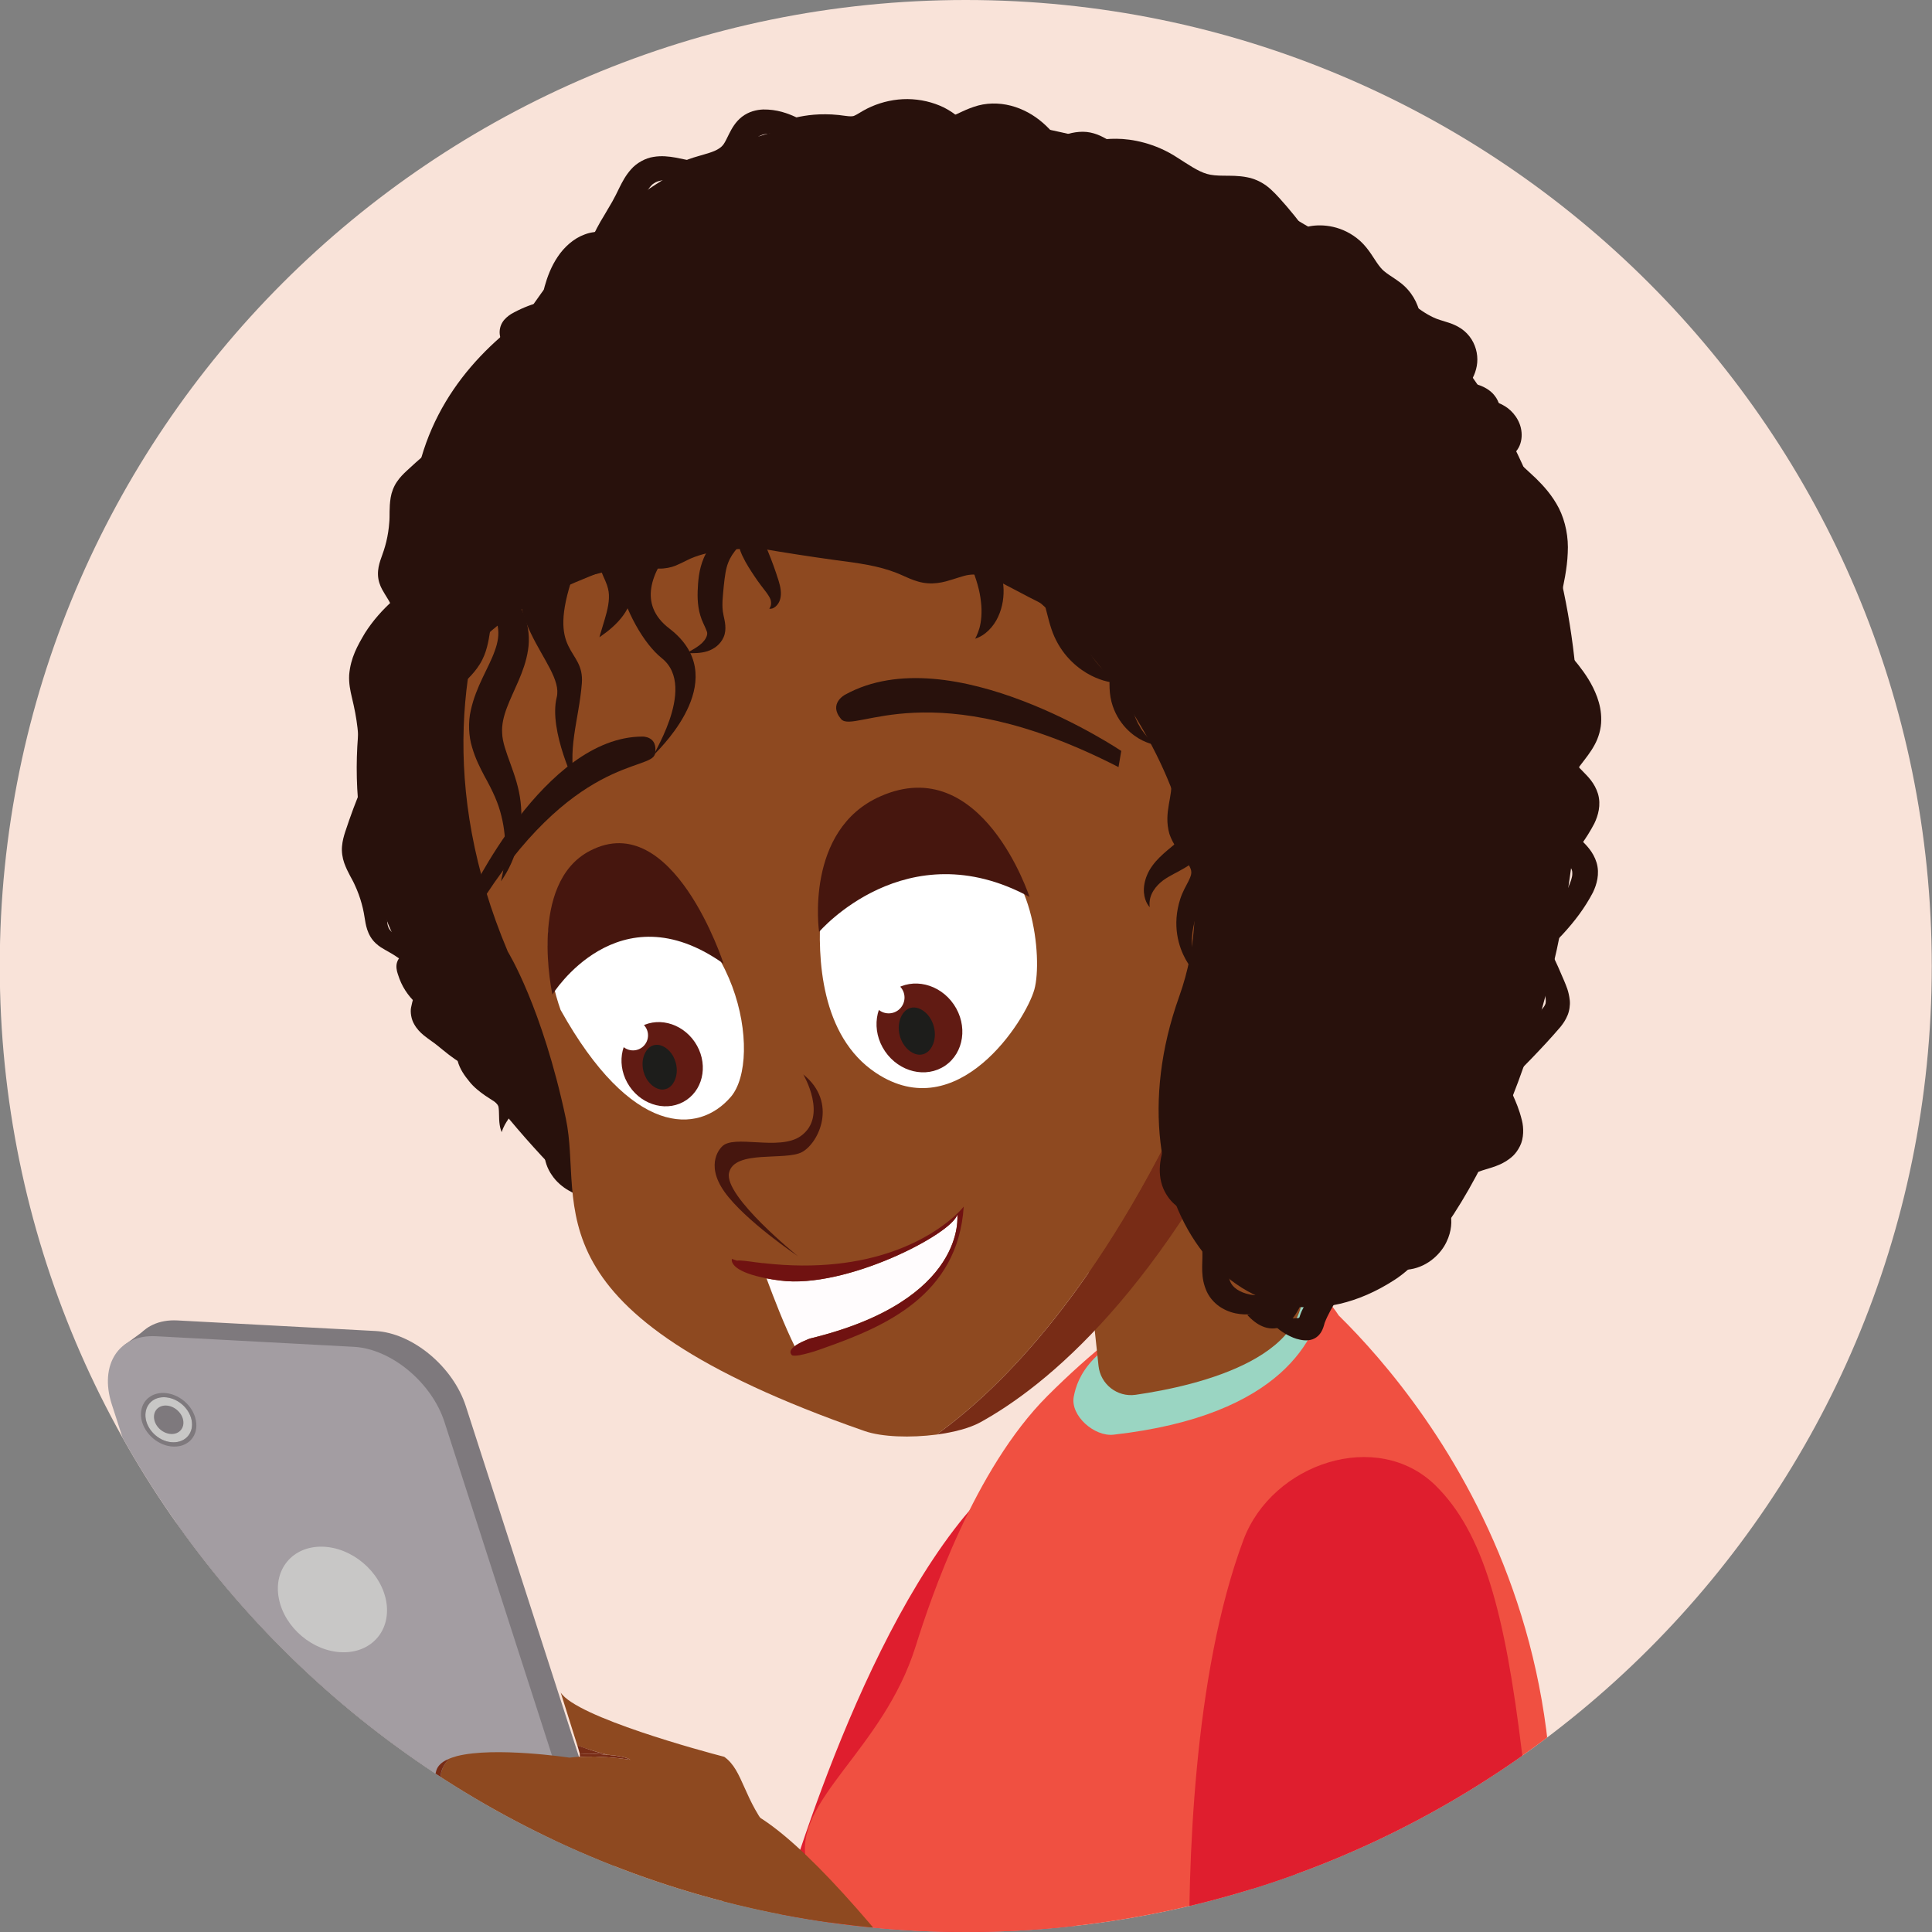 <?xml version="1.0" encoding="utf-8"?>
<!-- Generator: Adobe Illustrator 25.2.3, SVG Export Plug-In . SVG Version: 6.00 Build 0)  -->
<svg version="1.1" id="Layer_1" xmlns="http://www.w3.org/2000/svg" xmlns:xlink="http://www.w3.org/1999/xlink" x="0px" y="0px"
	 viewBox="0 0 576 576" enable-background="new 0 0 576 576" xml:space="preserve">
<rect x="0" y="0" width="576" height="576" fill="#808080" stroke="none"/>
<g>
	<g>
		<defs>
			<path id="SVGID_1_" d="M575.93,288c0,159.05-128.94,288-288,288s-288-128.94-288-288c0-159.06,128.94-288,288-288
				S575.93,128.94,575.93,288z"/>
		</defs>
		<clipPath id="SVGID_2_">
			<use xlink:href="#SVGID_1_"  overflow="visible"/>
		</clipPath>
		<g clip-path="url(#SVGID_2_)">
			<path fill="#F9E3D9" d="M575.93,288c0,159.05-128.94,288-288,288s-288-128.94-288-288c0-159.06,128.94-288,288-288
				S575.93,128.94,575.93,288z"/>
			<g>
				<g>
					<path fill="#28110C" d="M164.3,336.53c0,0,0.32,0.44,0.82,1.21c0.48,0.76,1.18,1.84,2.07,3.23c0.87,1.35,1.95,2.93,3.37,4.75
						c0.74,0.93,1.48,1.83,2.55,2.92c0.58,0.58,1.31,1.25,2.02,2.16c0.79,0.97,1.48,2.29,1.5,3.57c0.07,1.54-0.76,2.99-1.77,3.79
						c-1,0.81-2.16,1.29-3.4,1.71c0,0,0.19-0.68,0.51-1.81c0.12-0.51,0.26-1.2,0.19-1.63c-0.12-0.33-0.37-0.56-0.6-0.64
						c-0.17-0.05-0.33-0.04-0.41,0.02c-0.52-0.28-1.06-0.58-1.62-0.89c-1.68-0.94-3.68-2.57-4.97-4.54
						C161.8,346.53,161.19,340.66,164.3,336.53z"/>
				</g>
				<path fill="#28110C" d="M139.63,141.87c0,0-56.58,61.02-22.19,137.57c34.39,76.55,112.39,123.68,121.65,120.64
					C248.35,397.04,249.46,188.47,139.63,141.87z"/>
				<path fill="#DF1E2E" d="M286.07,453.93c14.05-17.74,17.2-11.1,34-9.78c17.96,1.41,16.05,40.08,10.75,78
					c-11.71,83.78-38.7,114.9-38.7,114.9l-62.11-57.45C230.02,579.6,251.35,497.77,286.07,453.93z"/>
				<path fill="#782C16" d="M267.59,669.96c1.33-10.08,1.23-20.39-1.01-30.53c-3.59-16.13-8.6-25.39-14.01-30.26
					c7.98,2.29,15.98,11.31,21.06,34.3c1.94,8.79,2.32,17.72,1.54,26.49H267.59z"/>
				<path fill="#8E4920" d="M210.55,669.96c9.54-34.74,23.74-73.46,26.05-81.21c0,0,2.7,16.59,15.97,20.42
					c5.41,4.87,10.42,14.12,14.01,30.26c2.25,10.14,2.34,20.45,1.01,30.53H210.55z"/>
				<polygon fill="#7E797D" points="44.47,395.6 36.84,401.19 41.85,403.04 				"/>
				<polygon fill="#7E797D" points="175.1,584.55 181.58,579.74 173.39,580.17 				"/>
				<path fill="#7E797D" d="M52.9,393.67l59.02,3.15c11.09,0.59,23.16,10.62,26.96,22.42l46.15,143.02
					c3.81,11.79-2.1,20.86-13.19,20.27l-59.02-3.15c-11.09-0.59-23.16-10.62-26.96-22.42L39.71,413.94
					C35.9,402.15,41.81,393.08,52.9,393.67z"/>
				<g>
					<path fill="#A39DA2" d="M172.72,548.66l-98.79-4.16L33.32,418.66c-3.8-11.78,2.09-20.87,13.2-20.28l59.02,3.16
						c11.06,0.59,23.17,10.62,26.97,22.4L172.72,548.66z"/>
				</g>
				<path fill="#90888D" d="M165.48,587.23l-59.03-3.11c-11.1-0.6-23.16-10.62-26.97-22.4l-5.55-17.22l98.79,4.16l5.9,18.29
					C182.42,578.78,176.54,587.82,165.48,587.23z"/>
				<path fill="#C8C7C6" d="M96.06,461.12c8.83,0.17,17.36,7.38,19.04,16.05c1.67,8.7-4.14,15.6-12.97,15.43s-17.33-7.35-19-16.05
					C81.45,467.89,87.23,460.95,96.06,461.12z"/>
				<g>
					<path fill="#C8C7C6" d="M51.61,430c-3.78-0.04-7.42-3.15-8.14-6.84c-0.71-3.74,1.76-6.7,5.53-6.6
						c3.78,0.09,7.42,3.15,8.14,6.88C57.85,427.13,55.38,430.08,51.61,430z"/>
				</g>
				<g>
					<path fill="#7E797D" d="M58.39,423.46c-0.81-4.44-5.15-8.08-9.66-8.18c-4.47-0.05-7.39,3.44-6.57,7.87
						c0.87,4.38,5.21,8.08,9.67,8.13C56.34,431.38,59.27,427.84,58.39,423.46z M51.61,430c-3.78-0.04-7.42-3.15-8.14-6.84
						c-0.71-3.74,1.76-6.7,5.53-6.6c3.78,0.09,7.42,3.15,8.14,6.88C57.85,427.13,55.38,430.08,51.61,430z"/>
				</g>
				<path fill="#7E797D" d="M49.47,419.04c2.38,0.05,4.69,2,5.14,4.33c0.45,2.35-1.12,4.21-3.5,4.16c-2.38-0.05-4.68-1.98-5.13-4.33
					C45.53,420.87,47.09,418.99,49.47,419.04z"/>
				<g>
					<g>
						<path fill="#F39D61" d="M154.27,539.89c-2.59-0.15-8.72-0.19-13.34,1.85c-2.67-0.47-5.78-1.43-8.06-3.28L154.27,539.89z"/>
						<path fill="#782C16" d="M242.22,583.68c-1.8,3.87-4.33,6.36-7.83,5.36c-11.08-3.16-15.21,5.42-27.04,9.68
							c-11.83,4.26-18.29,1.52-32.18-1.96c-13.89-3.47-10.71-10.04-11.61-14.39c-0.9-4.35-7.77-2.47-9.72-7.52
							c-1.96-5.04,1.48-12.56,1.48-12.56s-18.88,5.27-21.24-8.31c-0.54-3.12,0.22-5.4,1.7-7.07c-0.39,1.24-0.49,2.71-0.19,4.42
							c2.35,13.57,21.24,8.31,21.24,8.31s-3.43,7.51-1.48,12.55c1.94,5.05,8.81,3.17,9.71,7.52c0.91,4.35-2.27,10.91,11.62,14.39
							c13.89,3.49,20.35,6.23,32.17,1.97c11.83-4.26,15.96-12.84,27.04-9.68C238.53,587.13,240.58,585.93,242.22,583.68z"/>
						<path fill="#8E4920" d="M133.33,534.36c0.58,0.62,1.23,1.2,1.95,1.74c0.11,0.11,0.22,0.22,0.33,0.29
							c0.25,0.18,0.51,0.36,0.83,0.54c0.14,0.11,0.32,0.2,0.47,0.31c0.07,0.04,0.14,0.09,0.2,0.12c0.17,0.11,0.33,0.22,0.52,0.33
							c0.43,0.22,0.83,0.47,1.19,0.69c0.04-0.04,0.04-0.04,0.04,0c0.29,0.18,0.62,0.36,0.91,0.54h0.03l0.04,0.03
							c0.54,0.22,1.05,0.43,1.52,0.65c0.43,0.18,0.87,0.37,1.27,0.54c0.4,0.18,0.79,0.36,1.16,0.51c0.07,0.04,0.11,0.04,0.11,0.07
							l0.07,0.04c2.25,0.83,4.02,1.34,4.45,1.44c0.04,0.04,0.07,0.04,0.07,0.04s-0.25,0-0.65,0c-0.43,0.03-1.05,0.07-1.77,0.07
							c1.12,0.07,2.06,0.14,2.97,0.18c-4.31,0.14-10.28,1.05-13.28,4.38l-0.04,0.11l-0.11,0.58c0,0.07-0.04,0.14-0.04,0.22
							c-0.03,0.18-0.07,0.36-0.07,0.54c-0.03,0.03-0.03,0.07-0.03,0.14c-0.11,0.83-0.07,1.81,0.11,2.86
							c0.14,0.98,0.43,1.85,0.76,2.61c0.14,0.36,0.29,0.69,0.47,1.01c0,0.04,0.03,0.04,0.03,0.04c0.18,0.39,0.4,0.72,0.65,1.01
							c0.15,0.26,0.33,0.47,0.51,0.65c0.18,0.22,0.39,0.47,0.61,0.66c0.07,0,0.04,0.07,0.11,0.07c0,0.03,0.03,0.07,0.07,0.07
							c0,0,0.07,0,0.07,0.03c0.22,0.14,0.36,0.29,0.54,0.47c0.07,0.03,0.11,0.07,0.14,0.14c0.03,0,0.07,0,0.11,0.03
							c0,0,0.04,0.04,0.07,0.04c0.14,0.14,0.29,0.22,0.43,0.33c0.14,0.11,0.3,0.18,0.44,0.22c0.11,0.07,0.29,0.18,0.36,0.25
							l0.18,0.04c0.36,0.22,0.79,0.39,1.23,0.58c0.18,0.04,0.33,0.11,0.54,0.18c0.14,0.07,0.36,0.11,0.51,0.14
							c0.11,0.07,0.14,0.11,0.26,0.11h0.03l1.27,0.29l0.66,0.14c0.18,0.04,0.39,0.04,0.61,0.04h0.14c0.04,0,0.04,0,0.11,0l0.07,0.03
							c0.07,0.04,0.18,0.04,0.26,0.04c0.25,0.03,0.51,0.03,0.76,0.07h1.23c0.61,0,1.16-0.04,1.66-0.04h0.33l0.11-0.03
							c0.73-0.04,1.34-0.07,1.92-0.18l0.47-0.07l0.33-0.07h0.29c0.03,0,0.03,0,0.03,0c0.44-0.03,0.83-0.11,1.16-0.22
							c0.03,0.04,0.07,0,0.14-0.03c0.03,0,0.07,0,0.11-0.04h0.14c0.26,0,0.47-0.03,0.65-0.11c0.04,0,0.07-0.04,0.07-0.04
							c0.22-0.03,0.4-0.03,0.54-0.07c-0.03,0.11-0.07,0.22-0.14,0.33c0,0.07-0.03,0.14-0.07,0.22c-0.03,0.07-0.03,0.14-0.07,0.22
							c-0.03,0.07-0.03,0.18-0.11,0.29c-0.04,0.11-0.07,0.22-0.15,0.32c-0.07,0.04-0.07,0.11-0.11,0.22
							c-0.07,0.14-0.11,0.29-0.14,0.51l-0.04,0.03l-0.07,0.33c-0.07,0.14-0.07,0.29-0.11,0.43c-0.04,0.14-0.07,0.25-0.11,0.39
							c-0.11,0.22-0.14,0.47-0.22,0.69c0,0,0,0.04-0.03,0.07c-0.07,0.36-0.18,0.79-0.29,1.23c0,0.07,0,0.18-0.04,0.29
							c-0.07,0.39-0.14,0.87-0.18,1.3c-0.07,0.36-0.11,0.72-0.11,1.09c0,0.03,0,0.03,0,0.03c-0.03,0.26-0.03,0.4-0.03,0.58
							c0,0.07,0,0.14,0.03,0.22c0,0.07-0.03,0.14-0.03,0.22c0,0.11,0,0.22,0.03,0.33c0,0.04-0.03,0.07,0,0.11
							c-0.03,0.11-0.07,0.22-0.03,0.29c0.03,0.36,0.07,0.58,0.14,0.94v0.11c0.03,0.37,0.14,0.73,0.29,1.12
							c0.03,0.18,0.11,0.36,0.18,0.54c0.11,0.33,0.26,0.62,0.4,0.87c0.14,0.26,0.32,0.47,0.51,0.73c0.54,0.54,1.16,1.01,1.81,1.41
							c0.29,0.14,0.61,0.32,0.94,0.43c0.26,0.11,0.51,0.22,0.76,0.32c0.29,0.07,0.54,0.18,0.79,0.26c0.62,0.22,1.23,0.43,1.77,0.68
							c0.29,0.11,0.54,0.22,0.79,0.37c0.11,0.03,0.18,0.11,0.29,0.14c0.11,0.07,0.22,0.14,0.33,0.25c0.07,0.04,0.14,0.11,0.22,0.18
							c0.07,0.11,0.18,0.18,0.29,0.29c0.08,0.09,0.13,0.19,0.2,0.28c0.28,0.35,0.46,0.78,0.6,1.31v0.04
							c0.04,0.26,0.11,0.58,0.11,0.87c0.11,0.83,0.11,1.74,0.14,2.68l-0.03,0.07c0.03,0.29,0.07,0.58,0.07,0.91
							c0.03,0.32,0.07,0.69,0.11,1.01c0.04,0.33,0.11,0.66,0.22,0.98c0.07,0.33,0.18,0.65,0.33,0.98c0.03,0.18,0.11,0.33,0.22,0.51
							c0.07,0.14,0.14,0.33,0.22,0.47c0.07,0.11,0.14,0.18,0.22,0.29c0.14,0.22,0.33,0.43,0.47,0.69c0.25,0.32,0.54,0.61,0.87,0.9
							c0.18,0.18,0.36,0.33,0.54,0.47c0.18,0.14,0.36,0.29,0.58,0.43c0.29,0.22,0.58,0.43,0.94,0.58c0.14,0.11,0.29,0.18,0.47,0.26
							c0.25,0.14,0.51,0.29,0.79,0.43c0.54,0.26,1.2,0.54,1.88,0.79c0.36,0.11,0.68,0.22,1.05,0.33c0.72,0.22,1.52,0.47,2.38,0.69
							c0.51,0.14,0.98,0.25,1.41,0.39c0.76,0.18,1.48,0.36,2.17,0.55l0.36,0.07c0.51,0.14,0.98,0.29,1.48,0.4
							c0.47,0.14,0.95,0.25,1.41,0.36c1.08,0.29,2.03,0.55,3.04,0.76c1.92,0.47,3.69,0.87,5.39,1.12c0.14,0.04,0.29,0.07,0.43,0.11
							c0.87,0.11,1.71,0.22,2.57,0.29c0.83,0.07,1.7,0.11,2.57,0.11c3.47,0,7.06-0.61,11.37-2.17c0.62-0.22,1.23-0.47,1.81-0.72
							c0.44-0.14,0.83-0.33,1.2-0.51c0.98-0.47,1.85-0.9,2.72-1.37c0.43-0.26,0.87-0.47,1.27-0.72c0.39-0.22,0.79-0.47,1.2-0.73
							c0.22-0.14,0.39-0.25,0.58-0.36c0.43-0.29,0.83-0.54,1.27-0.79c0.14-0.11,0.29-0.18,0.43-0.29c0.11-0.07,0.18-0.14,0.29-0.22
							c0.36-0.26,0.76-0.51,1.16-0.72c0.47-0.29,0.91-0.58,1.38-0.87c0.47-0.26,0.91-0.54,1.37-0.8c0.07-0.03,0.07-0.03,0.07-0.03
							c0.36-0.22,0.69-0.4,1.05-0.54c0.4-0.26,0.79-0.43,1.23-0.54c0.14-0.11,0.32-0.14,0.47-0.22c0.07,0,0.07,0,0.07,0v-0.03
							c0.26-0.07,0.51-0.22,0.76-0.22c0.36-0.11,0.72-0.22,1.08-0.29c0.43-0.11,0.9-0.14,1.35-0.2c0.58-0.09,1.18-0.11,1.78-0.1
							c0.58,0.01,1.14-0.01,1.75,0.08c0.83,0.15,1.74,0.33,2.72,0.58c0.54,0.14,1.04,0.22,1.52,0.18c0.18,0,0.36,0,0.51-0.03
							c0.07,0,0.18-0.04,0.26-0.07c0.11,0,0.26-0.04,0.33-0.04c0.14-0.03,0.22-0.07,0.36-0.11c0.03,0,0.11-0.04,0.18-0.04
							c0.07-0.03,0.18-0.07,0.26-0.07c0.07,0,0.11-0.03,0.14-0.07c0.07-0.03,0.11-0.07,0.18-0.14c0.11-0.03,0.22-0.11,0.32-0.18
							c0.07-0.03,0.14-0.07,0.18-0.11c0.07,0,0.11-0.04,0.18-0.07c0.07-0.07,0.18-0.14,0.26-0.22c0.14-0.11,0.29-0.26,0.47-0.4
							c0.22-0.22,0.43-0.4,0.62-0.65c0.22-0.26,0.43-0.51,0.62-0.76c3.83-8.32,7.81-15.63,7.81-15.63s-9.19-8.69-19.83-21.24
							c-8.65-10.17-8.51-18.93-14.29-23.02c-6.15-1.59-44.01-11.8-48.75-19.15l4.96,15.78c0.18,0.07,0.4,0.14,0.62,0.22
							c0.65,0.25,1.3,0.47,1.99,0.68c0.58,0.18,1.12,0.36,1.7,0.54c0.4,0.14,0.79,0.25,1.16,0.36c1.23,0.36,2.38,0.69,3.43,0.94
							l0.04,0.04c0.43,0,0.76,0.03,1.16,0.11c0.76,0.04,1.45,0.15,2.1,0.26c1.7,0.26,3.04,0.65,3.58,1.12c0,0-0.72-0.14-1.99-0.29
							c-0.18-0.04-0.39-0.07-0.65-0.07c-0.69-0.11-1.48-0.22-2.42-0.29c-1.34-0.11-2.9-0.18-4.56-0.26
							c-0.58-0.07-1.08-0.07-1.7-0.07c0,0-0.11,0-0.18,0.04c-1.05,0-2.17,0-3.26,0.07c-0.04,0-0.04,0-0.11-0.04c0,0-0.03,0-0.11,0
							l-0.07-0.03c-1.02,0.07-2.03,0.18-3.08,0.29c0,0-22.19-3.33-33.51-0.47c-1.05,0.29-2.03,0.62-2.86,1.02l0.11,0.07l0.07,0.03
							c0,0-0.07,0.11-0.22,0.29c0,0.04-0.03,0.07-0.07,0.11c-0.25,0.22-0.51,0.61-0.79,1.08c-0.07,0.14-0.14,0.29-0.26,0.43
							c-0.07,0.14-0.14,0.29-0.22,0.47C131.15,528.9,130.72,531.61,133.33,534.36z"/>
						<path fill="#782C16" d="M181.02,523.16c-1.5-0.14-3.02-0.23-4.54-0.32c-0.88-0.01-1.77-0.02-2.59-0.02l-1.06-0.05l-0.7-2.4
							c0.72,0.27,1.9,0.64,2.62,0.91C176.99,522.07,179.17,522.71,181.02,523.16z"/>
						<path fill="#782C16" d="M148.49,542.23c0,0-0.97,0.05-2.44,0.09c-1.59-0.09-3.36-0.31-5.12-0.58
							c-2.67-0.47-5.78-1.43-8.06-3.28c-2.66-2.17-4.23-5.48-2.8-10.57c0.41-1.42,1.6-2.53,3.33-3.32l0.23,0.11
							c0,0-4.94,4.79-0.3,9.7C137.94,539.29,148.49,542.23,148.49,542.23z"/>
					</g>
					<path fill="#782C16" d="M187.91,524.68c0,0-0.74-0.16-2-0.31c-0.17-0.03-0.39-0.08-0.64-0.07c-0.69-0.09-1.49-0.2-2.42-0.28
						c-1.33-0.11-2.91-0.21-4.55-0.26c-0.58-0.06-1.11-0.05-1.7-0.06c0,0-0.11-0.03-0.18,0.02c-1.06,0.01-2.19,0.01-3.26,0.07
						c-0.06-0.01-0.06-0.01-0.11-0.03c-0.06-0.01-0.06-0.01-0.12-0.02l-0.05-0.01l-0.04-0.95l1.06,0.05c0.83,0,1.71,0.01,2.59,0.02
						c1.52,0.09,3.04,0.17,4.54,0.32l0.06,0.01c0.41,0.03,0.76,0.05,1.16,0.13c0.76,0.04,1.45,0.13,2.07,0.26
						C186.02,523.8,187.35,524.21,187.91,524.68z"/>
				</g>
				<path fill="#F05041" d="M429.77,669.96H252.22c7.98-13.47,13.05-29.4,12.66-48.91c-0.37-16.76-18.9-42.14-24.46-66.04
					c-4.23-18.21,22.88-33.13,32.59-64.25c4.52-14.49,17.5-52.77,39.2-74.51c25.16-25.16,55.26-45.1,75.18-34.18
					c6.34,1.41,11.71,10.1,11.71,10.1c27.29,26.84,95.91,111.02,45.83,240.66C439.89,645.87,434.84,658.09,429.77,669.96z"/>
				<path fill="#DF1E2E" d="M385.11,523.83c-0.49-3.84-9.8,98.07-94.39,91.94v17.16C290.72,632.94,401.05,650.09,385.11,523.83z"/>
				<path fill="#8E4920" d="M345.46,669.96c11.15-31.58,23.87-60.69,27.98-69.73c0,0,49.11-41.34,55.43,37.53
					c0.87,10.92-0.21,21.71-2.53,32.19H345.46z"/>
				<path fill="#8E4920" d="M267.81,669.96c-35.67-61.06-69.35-128.83-52.79-131.75c20.8-3.66,80.42,79.68,115.38,131.75H267.81z"/>
				<path fill="#9AD5C2" d="M354.58,588.51c0.18,13.83,0.77,22.58,0.77,22.58c44.09,43.43,82.71,43.72,82.71,43.72
					s5-7.28,9.82-23.02C440.48,631.39,400.14,627.38,354.58,588.51z"/>
				<path fill="#DF1E2E" d="M354.58,588.51c45.56,38.87,85.91,42.88,93.3,43.28c6.32-20.78,12.32-56.31,5.88-109.19
					c-5.11-42.03-11.54-65.68-25.74-79.69c-17.4-17.14-48.73-6.69-57.3,16.18C355.68,499.33,354.1,557.03,354.58,588.51z"/>
				<g>
					<path fill="#9AD5C2" d="M332,427.73c50.57-5.71,60.85-29.19,62.62-41.28c-4.47-5.04-7.75-6.99-8.97-8.16
						c-15.5,2.75-48.91,15.63-59.6,26.88c-4.12,4.33-5.35,8.25-5.92,11.21C319.04,422.05,326.26,428.38,332,427.73z"/>
					<path fill="#8E4920" d="M383.57,299.99c0,0-0.54,61.45,4.06,78.6c6.95,25.88-30.45,34.56-49.06,37.25
						c-5.47,0.79-10.48-3.14-11.06-8.63l-5.37-50.3L383.57,299.99z"/>
					<path fill="#782C16" d="M355.4,324.53c-27.37,59.31-56.17,88.76-76.16,103.17c5.11-0.68,9.88-1.93,13.03-3.66
						c19.15-10.56,54.47-38.54,87.67-110.51c48.79-105.68,26.22-186.99-37.02-215.92c-49.77-22.74-97.86-20.3-135.45,1.56
						c32.99-10.79,71.43-8.6,110.92,9.44C381.63,137.54,404.2,218.85,355.4,324.53z"/>
					<path fill="#8E4920" d="M151.4,283.72c0,0,10.22,16.44,17.29,49.71c5.58,26.23-13.4,57.52,89.09,93.22
						c5.15,1.79,13.7,2.06,21.46,1.05c19.99-14.41,48.79-43.86,76.16-103.17c48.79-105.68,26.23-186.99-37.01-215.92
						c-39.49-18.04-77.93-20.24-110.92-9.44c-10.19,5.96-19.59,13.3-28.05,21.96C179.42,121.13,109.85,185.25,151.4,283.72z"/>
					<path fill="#28110C" d="M139.6,267.86c0,0,22.7-48.26,51.96-48.26c0,0,4.69-0.15,3.72,5.12c-0.97,5.27-24.63,0.22-53.2,46.52
						L139.6,267.86z"/>
					<path fill="#28110C" d="M334.29,223.88c0,0-50.78-34.18-82.31-16.78c0,0-5.13,2.65-1.22,7.28s26.67-14.43,82.71,14.32
						L334.29,223.88z"/>
					<path fill="#46160E" d="M239.48,320.32c0,0,7.5,12.59-0.79,18.41c-6.43,4.52-20.1-0.68-23.49,3.16c0,0-5.31,4.85,0.79,13.43
						s21.91,19.2,21.91,19.2s-22.13-17.84-20.55-24.85c1.58-7,16.83-3.5,21.79-6.21C244.11,340.76,249.87,328.67,239.48,320.32z"/>
					<path fill="#FFFFFF" d="M263.08,250.71c-10.1,1.86-17.56,10.42-18.35,20.67c-1.1,14.17-0.05,37.51,16.37,48.46
						c24.47,16.32,44.72-15.66,47.28-24.83c2.55-9.18-0.38-39.4-17.72-42.96C281.03,250.06,271.4,249.18,263.08,250.71z"/>
					<path fill="#FFFFFF" d="M167.13,301.09c0,0-16.2-43.74,18.36-36.72c34.56,7.02,42.12,51.3,32.4,62.64
						C208.17,338.35,188.19,338.89,167.13,301.09z"/>
					<path fill="#46160E" d="M215.73,287.32c-31.52-22.42-51.03,9.18-51.03,9.18s-7.4-33.25,11.22-42.86
						C200.7,240.75,215.73,287.32,215.73,287.32z"/>
					<path fill="#46160E" d="M306.93,267.4c-36.77-19.93-62.73,10.43-62.73,10.43s-4.42-30.44,18.31-40.43
						C292.8,224.03,306.93,267.4,306.93,267.4z"/>
					<g>
						<g>
							<path fill="#611B13" d="M284.38,299.49c4.22,6.22,3.05,14.38-2.61,18.23c-5.67,3.85-13.68,1.92-17.91-4.29
								s-3.05-14.37,2.62-18.22C272.14,291.36,280.16,293.28,284.38,299.49z"/>
							<path fill="#1D1D1B" d="M272.81,314.2c-1.66-0.58-3.73-2.32-4.56-5.45c-0.55-2.06-0.35-4.19,0.51-5.86
								c0.46-0.89,1.31-2.02,2.74-2.4c0.77-0.2,1.54-0.16,2.36,0.13c1.66,0.58,3.73,2.32,4.55,5.44c0.55,2.06,0.36,4.2-0.51,5.86
								c-0.45,0.89-1.31,2.02-2.74,2.4C274.4,314.53,273.63,314.49,272.81,314.2z"/>
						</g>
						<circle fill="#FFFFFF" cx="264.95" cy="297.4" r="4.72"/>
					</g>
					<g>
						<g>
							<path fill="#611B13" d="M207.14,310.67c4,5.9,2.89,13.63-2.48,17.28c-5.37,3.65-12.97,1.83-16.97-4.06
								c-4-5.9-2.89-13.63,2.48-17.28C195.54,302.95,203.13,304.77,207.14,310.67z"/>
							<path fill="#1D1D1B" d="M196.17,324.6c-1.58-0.55-3.53-2.2-4.32-5.16c-0.51-1.96-0.33-3.97,0.49-5.56
								c0.44-0.84,1.25-1.92,2.59-2.27c0.73-0.19,1.46-0.15,2.24,0.12c1.57,0.55,3.53,2.19,4.31,5.15c0.52,1.96,0.34,3.98-0.49,5.56
								c-0.43,0.84-1.23,1.92-2.59,2.27C197.68,324.92,196.95,324.88,196.17,324.6z"/>
						</g>
						<path fill="#FFFFFF" d="M193.2,308.68c0,2.48-2,4.48-4.47,4.48c-2.48,0-4.48-2-4.48-4.48c0-2.47,2-4.47,4.48-4.47
							C191.2,304.21,193.2,306.21,193.2,308.68z"/>
					</g>
					<g>
						<path fill="#FCD1AC" d="M365.06,240.5c0,0,17.65-37.66,36.39-22.39c18.75,15.27,24.26,70.23-3.3,83.46
							C370.58,314.8,363.96,275.11,365.06,240.5z"/>
						<path fill="#F49A54" d="M397.19,242.01c-18.12,1.19-21.89,24.31-12.97,37.44c8.91,13.12,17.72-2.09,17.72-2.09
							s-14.14,10.91-18.1-9.32c-0.66-3.34-0.69-6.24-0.36-8.83c0.09,0.28,0.13,0.51,0.24,0.82c2.39,6.81,16.13-2.9,16.13-2.9
							c-10.28,3.31-13.85-1.31-14.92-3.43C388.62,244.91,397.19,242.01,397.19,242.01z"/>
					</g>
					<path fill="#FFFCFD" d="M228.52,381.12c2.22,5.98,5.33,14.04,8.4,20.24c0.64-0.51,1.45-0.92,2.17-1.29
						c1.28-0.6,2.39-1.01,2.39-1.01c47.15-11.41,43.92-36.99,43.92-36.99c-1.32,5.66-33.17,22.31-52.87,19.69
						C231.03,381.59,229.71,381.36,228.52,381.12z"/>
					<path fill="#701211" d="M218.16,375.65c0,0.92,0.85,3.64,10.36,5.47c1.2,0.24,2.51,0.47,4.01,0.65
						c19.7,2.62,51.55-14.03,52.87-19.69c0,0,3.24,25.58-43.92,36.99c0,0-1.11,0.41-2.39,1.01c-0.72,0.37-1.54,0.78-2.17,1.29
						c-1.11,0.79-1.71,1.75-0.85,2.63c0.22,0.23,1.02,0.23,2.26,0.05c1.07-0.23,2.48-0.55,4.14-1.06c1.07-0.32,2.22-0.74,3.5-1.2
						c17.52-6.21,39.61-15.46,41.35-42.05c0,0-0.89,1.15-2.81,2.9c-6.4,5.71-24.09,17.71-57.01,13.94c-0.17,0-0.38,0-0.6-0.05
						c-0.09,0-0.21-0.05-0.34-0.05c-0.81-0.09-1.66-0.18-2.51-0.32c-3.37-0.46-4.22-0.41-4.22-0.28c-0.38-0.14-0.89-0.32-1.62-0.55
						C218.2,375.33,218.16,375.42,218.16,375.65z"/>
				</g>
				<path fill="#28110C" d="M303.82,175.16c6.71,2.34,69.9,59.91,47.71,122.03c-22.19,62.13,19.97,113.16,64.34,84.32
					c44.37-28.85,120.22-259.54-55.47-328.39c-164.19-64.35-224.1,51.03-224.1,104.29S189.55,135.21,303.82,175.16z"/>
				<path fill="#28110C" d="M216.18,148.53c0,0-35.5,24.41-16.65,38.83c18.86,14.43-1.84,34.79-4.25,37.37
					c-2.4,2.57,13.13-19.61,2.04-28.49c-11.1-8.88-21.08-38.83-7.77-43.27C202.86,148.53,216.18,148.53,216.18,148.53z"/>
				<path fill="#28110C" d="M191.77,128.84c0,0-12.48,18.31-20.8,42.44c-8.33,24.12,3.33,21.63,2.5,32.45
					c-0.83,10.81-4.71,20.24-1.67,30.78c0,0-8.32-16.64-5.82-26.63c2.5-9.98-20.8-24.96-6.65-47.43
					C173.47,137.99,191.77,128.84,191.77,128.84z"/>
				<g>
					<path fill="#28110C" d="M236.36,146.57c0,0-0.71,0.74-2.02,2.11c-1.26,1.38-3.04,3.39-4.79,6.22
						c-0.89,1.41-1.63,2.91-1.83,4.11c-0.28,1.03,0.12,2.83,1.27,5.46c1.1,2.65,2.15,5.51,3.16,8.73c0.5,1.64,0.94,3.6,0.45,5.41
						c-0.43,1.76-2.07,3.18-3.26,2.84c0,0,0.76-0.71,0.49-2.3c-0.14-0.72-0.56-1.42-1.41-2.6c-0.84-1.1-2.23-2.86-3.44-4.68
						c-1.25-1.91-2.46-3.63-3.75-6.38c-0.61-1.38-1.19-3.07-1.25-5.02c-0.08-1.98,0.45-3.87,1.25-5.38
						c1.65-3.03,3.99-4.99,6.62-6.51C230.48,147.11,233.48,146.38,236.36,146.57z"/>
				</g>
				<g>
					<path fill="#28110C" d="M227.2,156.3c0,0-0.94,0.94-2.68,2.5c-1.69,1.57-4.34,3.75-6.23,6.63c-0.93,1.47-1.58,2.97-1.99,5.33
						c-0.39,2.23-0.69,5.5-0.89,8.34c-0.05,1.49-0.06,2.71,0.3,4.33c0.33,1.61,1.06,4.16,0.03,6.53c-0.98,2.23-2.91,3.57-4.87,4.2
						c-1.98,0.62-3.99,0.6-6.13,0.56c0,0,0.39-0.23,1.12-0.65c0.7-0.41,1.75-0.98,2.76-1.78c1.02-0.77,1.88-1.83,2.16-2.91
						c0.13-0.55,0.06-0.85-0.08-1.23c-0.14-0.43-0.51-1.2-1.07-2.44c-0.59-1.23-1.18-3.1-1.39-4.68c-0.25-1.64-0.29-3.25-0.24-4.78
						c0.12-2.92,0.32-6.35,1.81-9.86c1.49-3.58,4.43-6.26,7.52-7.7C220.45,157.19,223.75,156.6,227.2,156.3z"/>
				</g>
				<g>
					<path fill="#28110C" d="M357.35,290.94c0,0-0.39-0.38-1.14-1.12c-0.7-0.79-1.75-2-2.75-3.83c-1.96-3.55-4.16-10.01-1.57-18.02
						c0.64-2,1.78-3.99,2.47-5.33c0.74-1.51,0.91-2.17,0.78-2.99c-0.12-0.87-0.95-2.3-2.3-4.04c-1.29-1.76-3.11-3.82-4.19-6.97
						c-1.89-6.57,1.27-11.46,0.43-16.11c-0.37-2.34-2.04-4.76-3.63-7.24c-1.6-2.42-3.15-5.42-2.36-7.9
						c0.05-0.01,0.05,0.55,0.47,1.42c0.38,0.87,1.24,1.98,2.78,3.37c1.5,1.46,3.78,2.96,6.09,6.11c1.15,1.58,2.06,3.89,2.34,6.03
						c0.31,2.14,0.24,4.21,0.2,6.03c-0.05,1.85-0.03,3.49,0.27,4.72c0.24,1.16,0.87,2.19,2.07,3.76c1.16,1.54,2.8,3.22,4.18,5.9
						c0.67,1.32,1.22,2.99,1.26,4.74c0.09,1.77-0.42,3.49-1.04,4.78c-1.33,2.65-2.78,4.12-3.71,5.93c-1,1.82-1.77,3.89-2.21,6.12
						C354.89,280.77,355.17,285.88,357.35,290.94z"/>
				</g>
				<g>
					<path fill="#28110C" d="M344.69,222.12c0,0-0.47-0.08-1.39-0.31c-0.89-0.26-2.25-0.72-3.84-1.67c-1.58-0.96-3.43-2.4-5.08-4.63
						c-1.65-2.19-3.11-5.26-3.48-8.96c-0.34-3.53,0.2-6.86-0.22-9.12c-0.22-1.11-0.46-1.78-1.33-2.69c-0.87-0.91-2.44-1.84-4.3-3.01
						c-1.88-1.14-4.04-2.92-5.51-4.92c-1.52-2.01-2.61-4.22-3.52-6.47c-1.88-4.5-2.88-9.32-6.15-14.08c0,0,0.51,0.35,1.46,0.98
						c0.89,0.7,2.2,1.79,3.55,3.35c2.82,2.99,5.68,8.18,9.41,11.8c0.97,0.89,1.88,1.61,3.1,2.27c1.25,0.7,2.9,1.42,4.78,2.59
						c1.83,1.12,4.12,3.11,5.18,5.78c1.1,2.63,1.04,5.17,0.83,7.27c-0.52,4.31-1.49,7.29-0.49,11.16
						C338.6,215.18,340.78,219.11,344.69,222.12z"/>
				</g>
				<g>
					<path fill="#28110C" d="M333.29,203.65c0,0-1.56,0.04-4.41-0.79c-2.78-0.86-6.97-2.76-10.76-7.11
						c-1.86-2.13-3.61-5.03-4.66-8.25c-1.06-3.11-1.58-6.28-2.57-9.01c-0.95-2.78-2.5-4.81-6.24-6.44
						c-3.63-1.56-7.57-3.22-11.75-5.26c0,0,1.94-0.15,5.29-0.1c1.68,0.03,3.71,0.11,6.02,0.28c2.2,0.25,5.25,0.48,8.56,2.71
						c3.24,2.22,5.12,5.83,6.15,8.96c1.08,3.2,1.58,6.22,2.48,8.86C323.26,192.94,326.91,198.77,333.29,203.65z"/>
				</g>
				<g>
					<path fill="#28110C" d="M313.86,181.52c0,0-2.46-1.09-6.98-3.43c-2.21-1.16-4.95-2.59-8.18-4.29c-3.09-1.5-6.61-2.9-9.86-2.4
						c-1.67,0.21-3.83,1.12-6.87,1.94c-1.51,0.39-3.34,0.71-5.37,0.56c-2.04-0.14-3.84-0.77-5.36-1.39
						c-1.54-0.64-2.78-1.26-4.03-1.74c-1.27-0.5-2.62-0.94-4.04-1.33c-2.84-0.78-5.96-1.33-9.28-1.81
						c-13.55-1.77-29.17-4.2-46.28-7.73c0,0,14.93-1.08,36.33-0.2c5.33,0.28,11.08,0.37,17.47,1.48c3.17,0.56,6.47,1.44,9.69,2.85
						c1.58,0.7,2.92,1.41,4.1,1.87c1.21,0.47,2.06,0.68,3.29,0.64c2.46-0.02,5.71-1.39,9.62-1.58c3.97-0.12,7.52,1.37,10.41,3.23
						c2.94,1.88,5.41,4.15,7.95,6.4C308.97,176.84,311.45,179.16,313.86,181.52z"/>
				</g>
				<g>
					<path fill="#28110C" d="M226.8,163.28c0,0-2.43,0.15-7.05,0.44c-2.26,0.16-5.02,0.39-8.05,1.02c-1.52,0.32-3.09,0.73-4.68,1.33
						c-1.65,0.57-2.84,1.4-5.63,2.58c-1.35,0.55-3.21,0.91-4.85,0.87c-1.71,0.02-3.26-0.36-4.72-0.77
						c-2.85-0.91-5.29-2.23-7.51-3.18c-2.29-1.02-4.1-1.46-5.46-1.05c-0.69,0.13-1.61,0.74-2.84,1.67
						c-1.16,0.89-2.95,2.18-4.87,2.84c-3.8,1.35-7.24,1.16-10.2,1.67c-2.95,0.53-5.98,1.77-8.81,3.72
						c-5.72,3.93-10.51,10.25-15.26,16.82c0,0,0.3-0.82,0.86-2.34c0.58-1.52,1.46-3.73,2.81-6.47c1.38-2.72,3.15-6.05,6.07-9.46
						c2.82-3.38,7.1-6.91,12.81-8.59c2.82-0.79,5.42-1.06,7.45-1.64c1-0.29,1.83-0.62,2.52-1.07c0.74-0.46,1.7-1.32,3.02-2.32
						c1.26-1.01,3.31-2.13,5.45-2.53c2.17-0.39,4.25-0.09,6,0.41c3.51,1.04,6.05,2.75,8.51,3.92c2.5,1.23,4.49,1.92,6.8,1.41
						c1.23-0.28,2.71-0.93,4.35-1.35c1.6-0.43,3.21-0.72,4.82-0.84C214.81,159.87,220.86,161.44,226.8,163.28z"/>
				</g>
				<g>
					<path fill="#28110C" d="M151.35,176.41c0.01,0.05-0.84,0.25-1.85,1.33c-1,1.11-2.43,3.39-2.94,7.25
						c-0.35,2.06-0.53,4.68-1.37,7.93c-0.42,1.6-1.09,3.41-2.13,5.07c-1.01,1.65-2.23,3.03-3.47,4.3c-2.46,2.55-5.23,4.54-6.82,7.45
						c-0.81,1.45-1.16,3.28-0.88,5.32c0.25,2.03,1.02,4.14,1.75,6.23c0,0-0.36-0.32-1.02-0.9c-0.64-0.62-1.61-1.52-2.67-3.01
						c-1.02-1.44-2.25-3.74-2.25-6.8c-0.03-3.04,1.32-6.15,2.94-8.56c1.62-2.46,3.47-4.56,4.89-6.55c0.7-1.01,1.23-1.86,1.72-3.01
						c0.49-1.13,0.92-2.48,1.37-3.95c0.91-2.88,1.85-6.62,4.31-9.45c1.2-1.37,2.67-2.49,4.25-3.03
						C148.76,175.46,150.37,175.65,151.35,176.41z"/>
				</g>
				<g>
					<path fill="#28110C" d="M150.08,156.92c0,0,0.2,0.77,0.36,2.23c0.18,1.46,0.25,3.63,0.18,6.17c-0.04,2.52-0.19,5.49,0.41,7.98
						c0.32,1.25,0.74,2.18,1.73,3.79c0.93,1.58,2.4,3.54,3.64,6.58c1.2,3.11,1.57,6.82,1.02,10.15c-0.51,3.36-1.64,6.36-2.83,9.15
						c-2.4,5.61-5.21,10.57-4.88,15.58c0.15,5.31,4.59,12.2,5.5,20.56c0.97,8.13-1.05,16.84-5.85,23.63c0,0,0.18-0.86,0.53-2.46
						c0.31-1.58,0.67-3.92,0.72-6.83c0.06-2.9-0.18-6.4-1.12-10.14c-0.92-3.89-2.5-7.32-5.11-12.03c-1.24-2.36-2.65-5.09-3.62-8.44
						c-1.04-3.3-1.23-7.58-0.39-11.11c1.57-7.16,5.32-12.54,7.12-17.64c0.94-2.55,1.37-4.91,0.89-7.44c-0.47-2.6-2.29-5.72-3-9.37
						c-0.68-3.72,0.23-7.11,1.36-10.24C147.88,163.87,149.36,160.81,150.08,156.92z"/>
				</g>
				<g>
					<path fill="#28110C" d="M179.78,152.58c0,0,0.42,0.89,1.08,2.5c0.67,1.62,1.58,3.95,2.86,6.86c0.63,1.46,1.37,3.05,2.22,4.79
						c0.82,1.75,2.36,4.27,2.64,7.72c0.26,3.35-0.97,6.59-2.82,9.08c-1.86,2.54-4.3,4.56-7.05,6.46c0,0,0.37-1.41,1.06-3.61
						c0.65-2.17,1.67-5.25,1.77-8.02c0.06-1.42-0.11-2.55-0.59-3.97c-0.48-1.44-1.71-3.66-2.47-6.22
						C176.96,163.19,177.18,157.39,179.78,152.58z"/>
				</g>
				<g>
					<path fill="#28110C" d="M445.14,130.12c0,0,0.24,0.29,0.71,0.87c0.45,0.57,1.16,1.4,2.16,2.44c1.94,2.15,5.35,4.83,9.93,9.21
						c2.25,2.22,4.83,5.01,6.83,8.89c1.97,3.93,2.91,8.72,2.63,13.35c-0.18,4.68-1.21,9.28-2.23,14.08
						c-0.97,4.8-2.01,9.89-1.16,15.77c0,0-0.3-0.55-0.86-1.58c-0.55-1.04-1.23-2.66-1.77-4.77c-1.22-4.22-1.42-10.4-1.27-16.95
						c0.03-3.27,0.05-6.64-0.39-9.88c-0.43-3.27-1.37-6.28-3.24-9.49c-1.86-3.2-4.45-6.51-6.8-10.16
						C447.34,138.29,445.34,134.1,445.14,130.12z"/>
				</g>
				<g>
					<path fill="#28110C" d="M461.23,184.39c0,0,0.12,0.33,0.35,0.97c0.26,0.63,0.63,1.55,1.29,2.71c1.27,2.38,3.85,5.48,7.72,10.2
						c1.93,2.48,4.07,5.48,5.57,9.53c0.73,2.02,1.27,4.35,1.22,6.89c0,2.52-0.78,5.23-1.98,7.39c-1.18,2.19-2.65,3.99-3.99,5.75
						c-1.34,1.72-2.63,3.57-3.82,5.61c-2.39,4.07-4.47,8.83-5.8,14.34c0,0-0.56-2.37-0.47-6.59c0.1-4.18,1.08-10.36,4.53-16.73
						c1.66-3.07,3.34-5.73,3.68-8.12c0.47-2.45-0.2-5.58-1.64-8.96c-1.37-3.38-3.57-6.91-5.27-10.91
						C460.93,192.57,459.97,187.95,461.23,184.39z"/>
				</g>
				<g>
					<path fill="#28110C" d="M456.91,205.97c0,0,0.59,1.63,1.83,4.57c1.27,2.93,3.28,7.16,6.73,11.98c1.77,2.43,3.78,4.85,6.49,7.51
						c1.39,1.44,3.45,3.36,4.46,6.64c0.97,3.34,0.03,6.52-1.1,8.86c-2.4,4.58-5.37,8.52-9.07,12.54c-3.68,3.94-8.08,7.57-13.08,10.6
						c0,0,1.5-2.01,3.87-5.48c2.37-3.47,5.52-8.42,8.65-14.5c1.5-2.99,3.48-6.66,3.49-8.65c0.05-0.94-0.12-1.58-1.2-2.99
						c-1-1.27-2.78-3.03-4.16-4.91C458.1,224.74,455.34,214.76,456.91,205.97z"/>
				</g>
				<g>
					<path fill="#28110C" d="M456.5,226.49c0,0,0.58,1.63,1.83,4.58c1.27,2.92,3.28,7.16,6.73,11.98c1.77,2.44,3.77,4.86,6.49,7.52
						c1.39,1.44,3.45,3.35,4.46,6.64c0.97,3.34,0.03,6.51-1.1,8.86c-2.4,4.58-5.37,8.52-9.07,12.54
						c-3.68,3.93-8.09,7.57-13.09,10.59c0,0,1.5-2.01,3.87-5.48c2.36-3.46,5.52-8.42,8.65-14.5c1.5-2.98,3.47-6.66,3.49-8.64
						c0.04-0.94-0.12-1.58-1.2-2.99c-1-1.27-2.79-3.03-4.16-4.91C457.69,245.26,454.92,235.28,456.5,226.49z"/>
				</g>
				<g>
					<path fill="#28110C" d="M457.46,274.55c0,0,3.89,5.98,8.88,17.89c0.58,1.46,1.35,2.97,1.67,5.82c0.14,1.37-0.11,3.15-0.69,4.49
						c-0.56,1.37-1.32,2.44-2.04,3.35c-2.73,3.2-5.38,6.05-8.56,9.36c-3.13,3.34-6.7,6.26-8.36,10.55
						c-0.82,2.17-1.23,5.21-2.97,7.47c-1.52,2.27-3.97,3.97-4.48,7.66c0,0-0.25-0.75-0.16-2.18c0.07-1.42,0.72-3.36,1.48-5.27
						c0.85-2.08,0.98-3.31,1.01-6.34c0.03-1.42,0.2-3.47,0.86-5.38c0.62-1.9,1.54-3.7,2.59-5.34c2.15-3.3,4.49-6.03,7.09-9.13
						c1.29-1.52,2.65-3.05,4.06-4.57c1.48-1.54,2.53-2.67,2.82-3.43c0.42-0.68,0.11-2.8-0.45-4.93c-0.47-2.1-0.9-4.25-1.27-6.43
						C458.21,283.75,457.69,279.22,457.46,274.55z"/>
				</g>
				<g>
					<path fill="#28110C" d="M446.94,316.4c0,0,0.2,0.96,0.74,2.53c0.54,1.6,1.63,3.83,3.39,7.62c0.86,1.98,1.84,4.1,2.67,7.48
						c0.55,2.11,0.61,5.34-0.58,7.65c-1.29,2.61-2.8,3.6-4.1,4.48c-2.77,1.73-5.49,2.17-8.09,3.12c-1.27,0.45-2.6,1.14-3.86,2.27
						c-1.23,1.12-2.48,2.82-2.91,5.4c0.09,0.09-0.98-2.24,0.05-6.09c0.5-1.86,1.48-3.87,2.92-5.67c1.51-1.87,3.26-3.22,4.92-4.45
						c1.6-1.16,3.24-2.43,3.98-3.24c0.09-0.03,0.18,0.03,0.32-0.12c0.24,0.24-0.07-1.54-0.3-2.76c-0.48-2.68-1.2-5.83-1.37-9.22
						C444.52,322.05,445.13,318.33,446.94,316.4z"/>
				</g>
				<g>
					<path fill="#28110C" d="M431.71,359.73c0,0,0.11,0.26,0.3,0.75c0.21,0.5,0.43,1.27,0.58,2.32c0.29,2.07,0.03,5.38-2.07,8.81
						c-2.04,3.28-6.27,6.95-12.17,6.99c-3.05,0.03-5.07-1.12-7.2-1.37c-2.22-0.26-5.11,0.24-7.81,2.34c0,0,0.06-0.36,0.28-1
						c0.22-0.65,0.63-1.59,1.42-2.64c0.79-1.04,1.99-2.19,3.71-3.07c1.67-0.93,4.14-1.3,5.86-1.34c1.86-0.08,2.76-0.15,4.06-0.47
						c1.26-0.31,2.65-0.83,4.15-1.63c1.49-0.79,3.08-1.86,4.64-3.38C429.02,364.54,430.61,362.55,431.71,359.73z"/>
				</g>
				<g>
					<path fill="#28110C" d="M401.39,383.23c0,0-0.39,0.63-1.11,1.66c-0.72,1.05-1.71,2.5-2.81,4.39c-0.55,0.95-1.14,2-1.71,3.2
						c-0.28,0.62-0.58,1.21-0.85,1.97c-0.42,1.74-1.08,3.29-2.47,4.26c-1.37,1-3.21,1.07-4.9,0.69c-1.55-0.32-2.41-0.77-3.6-1.35
						c-2.2-1.15-4.24-2.84-5.75-4.96c0,0,1.08,0.03,2.86,0.06c0.85-0.01,1.85-0.02,2.99-0.03c0.55-0.03,1.13-0.05,1.73-0.08
						c0.3-0.02,0.6-0.04,0.91-0.06c0.32-0.01,0.69-0.04,0.58-0.08c0.05-0.15-0.07-0.15,0.05-0.11h0.05l0.03,0.02l0.12-0.39
						c0.15-0.51,0.37-1.01,0.57-1.51c0.46-0.98,1-1.95,1.68-2.82C392.36,384.57,396.98,382.31,401.39,383.23z"/>
				</g>
				<g>
					<path fill="#28110C" d="M386.06,384.56c0,0-0.92,1.07-3.17,2.88c-1.14,0.89-2.65,1.97-4.78,2.94
						c-2.08,0.95-5.09,1.81-8.49,1.38c-1.69-0.2-3.52-0.72-5.31-1.77c-1.77-1.02-3.54-2.78-4.5-4.86c-2-4.3-1.25-8.21-1.33-11.31
						c0.01-1.62-0.12-2.87-0.7-4.41c-0.58-1.52-1.58-3.15-2.72-4.87c-1.12-1.72-2.4-3.55-3.36-5.59c-0.98-2.01-1.36-4.36-0.77-6.26
						c0,0,0.15,0.39,0.43,1.11c0.35,0.68,0.88,1.58,1.86,2.58c0.98,1.02,2.4,2.14,4.18,3.58c1.75,1.46,4,3.18,6.01,6.19
						c0.99,1.45,1.83,3.51,2.15,5.34c0.36,1.85,0.43,3.59,0.49,5.11c0.1,3.2,0.19,5.13,1.42,6.65c1.34,1.65,4.33,2.94,7.65,2.93
						C378.5,386.23,382.33,385.22,386.06,384.56z"/>
				</g>
				<g>
					<path fill="#28110C" d="M360.07,361.2c0.02-0.1-1.28,0.85-4.08,0.56c-2.74-0.27-6.57-2.26-8.77-6.58
						c-2.4-4.68-1.54-10.37,0.57-15.15c1.04-2.45,2.35-4.71,3.53-7.25c1.15-2.53,2.36-5.38,2.17-9.14c0,0,0.26,0.3,0.68,0.92
						c0.41,0.62,0.94,1.6,1.37,2.92c0.91,2.64,1.06,6.65,0.23,10.67c-0.76,4.02-2.14,7.77-2.61,11.45
						c-0.27,1.77-0.16,3.75,0.69,5.98C354.67,357.68,356.36,360.28,360.07,361.2z"/>
				</g>
				<g>
					<path fill="#28110C" d="M388.56,387.4c0,0-0.3,0.19-0.48,0.59c-0.12,0.22-0.01,0.37-0.1,0.6c-0.06,0.22-0.22,0.55-0.31,0.77
						c-0.23,0.43-0.6,1.21-1.33,2.37c-0.69,1.08-1.99,2.84-4.05,3.72c-2.02,0.91-4.18,0.72-5.86,0c-1.73-0.72-3.16-1.91-4.55-3.38
						c0,0,0.82-0.35,2.02-0.77c1.18-0.41,2.82-0.97,3.66-1.51c0.43-0.28,0.56-0.42,0.87-0.57c0.32-0.16,0.99-0.82,1.98-1.83
						c0.51-0.5,1.09-1.04,1.83-1.56c0.8-0.58,1.68-0.93,2.59-1.04C386.67,384.47,388.53,385.64,388.56,387.4z"/>
				</g>
				<g>
					<path fill="#28110C" d="M443.14,132.78c0,0-0.03-1.21-0.09-3.49c-0.05-1.09-0.15-2.42-0.43-3.72c-0.3-1.31-0.81-2.42-1.46-2.86
						c-0.37-0.27-0.64-0.49-1.44-0.7c-0.77-0.22-1.94-0.36-3.45-0.59c-1.5-0.26-3.48-0.56-5.56-1.84c-2.1-1.26-3.49-3.3-4.25-5.1
						c-1.54-3.76-1.67-6.65-3.48-9.82c-1.67-3.14-4.24-6.36-8.06-8.91c0,0,0.49,0.03,1.4,0.17c0.91,0.14,2.23,0.45,3.83,1.09
						c3.16,1.24,7.69,4.16,10.57,9.61c1.31,2.55,2.29,4.89,3.2,5.77c0.43,0.42,0.81,0.75,1.96,1.1c1.08,0.35,2.64,0.59,4.43,1.12
						c1.76,0.5,3.99,1.59,5.31,3.37c1.39,1.75,1.81,3.85,1.69,5.65C447.05,127.29,445.25,130.22,443.14,132.78z"/>
				</g>
				<g>
					<path fill="#28110C" d="M421,103.87c0,0-0.03-0.29-0.08-0.85c-0.05-0.55-0.16-1.37-0.39-2.39c-0.44-2.02-1.53-5.01-4.03-7.74
						c-1.31-1.44-2.59-2.28-5.42-3.83c-1.35-0.78-3.07-1.82-4.6-3.45c-1.48-1.59-2.43-3.33-3.23-4.91c-0.81-1.6-1.46-3.04-2.36-4.29
						c-0.93-1.29-2.14-2.54-3.64-3.63c-3-2.13-7.16-3.72-12.13-3.24c0,0,0.43-0.29,1.33-0.76c0.89-0.43,2.27-1,4.13-1.34
						c3.62-0.65,9.7-0.28,14.94,4.4c2.67,2.44,4.13,5.42,5.54,7.26c0.72,0.96,1.25,1.54,2.35,2.34c1.06,0.79,2.5,1.63,4.04,2.8
						c3.22,2.42,5.37,6.08,5.95,9.76C424.01,97.67,423.1,101.46,421,103.87z"/>
				</g>
				<g>
					<path fill="#28110C" d="M436.93,115.89c0,0-0.26-0.9-0.63-2.43c-0.39-1.51-0.9-3.67-1.93-5.61c-0.52-0.98-1.19-1.97-2.01-2.73
						c-0.68-0.74-2.15-1.4-4.6-2.5c-2.55-1.12-5-3.27-6.47-5.74c-1.56-2.48-2.47-5.29-3.24-8.33c0,0,1.16,0.74,2.9,2.01
						c1.73,1.25,4.08,3.03,6.5,4.12c1.2,0.57,2.3,0.83,4.56,1.56c1.07,0.37,2.34,0.87,3.62,1.73c1.28,0.87,2.34,2,3.11,3.23
						c1.54,2.47,2,5.36,1.54,7.91C439.82,111.68,438.59,113.91,436.93,115.89z"/>
				</g>
				<g>
					<path fill="#28110C" d="M448.97,138.88c0,0-0.77-0.73-1.14-2.43c-0.18-0.78-0.26-1.63-0.36-2.24
						c-0.12-0.46-0.25-0.97-0.39-1.55c-0.32-1.12-0.68-2.63-1.57-4.73c-0.91-2.12-2.63-4.92-5.36-8.36c0,0,0.91-0.26,2.44-0.24
						c1.52,0.02,3.77,0.33,6.09,1.78c2.29,1.38,4.66,4.25,4.95,7.79c0.16,1.75-0.2,3.64-1.22,5.13
						C451.49,135.54,449.68,136.14,448.97,138.88z"/>
				</g>
				<g>
					<path fill="#28110C" d="M392.06,72.68c0,0-1.64-0.82-4.58-2.61c-1.47-0.9-3.26-2.04-5.34-3.43c-2-1.39-4.29-2.99-6.88-4.79
						c-1.16-0.74-2.21-1.27-3.3-1.52c-1.14-0.28-2.63-0.35-4.52-0.3c-1.87,0.03-4.12,0.19-6.76-0.17c-2.69-0.35-5.37-1.48-7.52-2.9
						c-4.42-2.9-7.39-6.48-11.77-9.08c-4.33-2.69-9.59-4.84-15.71-5.75c0,0,0.64-0.16,1.86-0.37c1.22-0.21,3.02-0.41,5.34-0.39
						c4.53,0.02,11.53,1.28,18.11,5.61c3.15,1.98,6.06,4.07,8.84,4.87c1.33,0.39,2.95,0.52,4.99,0.53c2.03,0.03,4.42-0.05,7.05,0.48
						c2.69,0.48,5.3,1.99,7.04,3.63c1.82,1.66,3.22,3.36,4.75,5.09C386.64,65.07,389.48,68.77,392.06,72.68z"/>
				</g>
				<g>
					<path fill="#28110C" d="M346,53.23c0,0-1.88-0.41-5.35-1.48c-1.73-0.53-3.87-1.23-6.36-2.11c-1.24-0.46-2.58-0.95-4.01-1.47
						c-1.44-0.55-2.86-1.13-4.14-1.48c-1.33-0.35-2.26-0.46-3.41-0.26c-1.23,0.21-2.88,0.88-5.04,1.65
						c-1.08,0.37-2.32,0.76-3.76,0.98c-1.42,0.24-3.11,0.24-4.61-0.07c-3.06-0.62-5.4-2.09-7.48-3.38c-2.07-1.34-3.87-2.4-6.16-3.3
						c-2.23-0.89-4.72-1.54-7.39-1.98c-5.34-0.92-11.37-0.95-17.65-1.04c0,0,2.48-1.01,6.99-2.24c4.47-1.1,11.27-2.85,19.83-0.98
						c2.08,0.49,4.35,1.27,6.34,2.29c1.96,0.97,3.66,1.96,5.17,2.53c1.59,0.58,2.51,0.78,4.16,0.49c1.66-0.27,3.78-1.14,6.43-1.74
						c1.33-0.28,2.85-0.45,4.39-0.3c1.52,0.16,2.89,0.6,4.1,1.15c2.44,1.13,4.31,2.5,6.34,3.83C338.38,47.03,342.29,50,346,53.23z"
						/>
				</g>
				<g>
					<path fill="#28110C" d="M318.36,45.83c0,0-1.31-0.47-3.59-1.5c-2.28-1-5.5-2.65-9.47-4.06c-1.97-0.69-4.18-1.29-6.57-1.56
						c-1.2-0.14-2.42-0.16-3.68-0.07c-1.26,0.09-2.48,0.35-4.08,0.85c-1.58,0.46-3.42,1.12-5.57,1.42
						c-2.16,0.32-4.37,0.09-6.42-0.47c-4.13-1.18-7.58-3.62-11.05-6.39c0,0,1.85,0.3,4.97,0.81c3.02,0.47,7.29,1.07,10.83-0.24
						c1.85-0.59,4.22-2.15,7.92-3.17c3.66-0.96,7.57-0.7,11.05,0.45C309.87,34.26,314.71,39.75,318.36,45.83z"/>
				</g>
				<g>
					<path fill="#28110C" d="M289.53,39.24c0,0-0.32-0.09-0.92-0.28c-0.59-0.22-1.49-0.47-2.63-0.81c-2.3-0.62-5.71-1.36-10.11-1.45
						c-4.41-0.05-9.79,0.44-15.72,3.18c-0.83,0.39-1.86,0.91-3.18,1.24c-1.36,0.35-2.81,0.29-3.96,0.03
						c-2.36-0.57-3.89-1.41-5.85-2.04c-3.81-1.33-8.06-2.48-12.8-3.22c0,0,1.92-0.77,5.42-1.34c1.75-0.28,3.89-0.5,6.36-0.48
						c1.23,0.01,2.54,0.07,3.91,0.22c1.41,0.15,2.77,0.41,3.6,0.39c0.95-0.05,0.79-0.04,1.83-0.57c0.9-0.55,2.71-1.65,4.29-2.32
						c3.31-1.45,7.05-2.27,10.81-2.25c3.77,0.04,7.56,0.9,10.91,2.55C284.83,33.8,287.69,36.29,289.53,39.24z"/>
				</g>
				<g>
					<path fill="#28110C" d="M245.93,42.01c0,0-1.22-0.29-3.51-0.83c-2.27-0.49-5.59-1.16-9.84-1.35c-2.15-0.11-4.42-0.05-5.71,0.51
						c-0.64,0.27-1.03,0.49-1.76,1.48c-0.71,0.96-1.42,2.49-2.63,4.24c-1.18,1.81-3.39,3.54-5.52,4.2
						c-2.17,0.73-4.25,0.81-6.27,0.77c-2.02-0.03-4-0.22-6.08-0.14c-2.04,0.09-4.37,0.52-6.42,2.27c0,0,0.23-0.49,0.79-1.42
						c0.64-0.83,1.77-2.07,3.47-2.99c1.67-0.94,3.77-1.65,5.9-2.25c2.08-0.62,4.41-1.19,5.8-2.09c0.74-0.44,1.18-0.85,1.6-1.44
						c0.45-0.63,0.96-1.73,1.69-3.2c0.73-1.42,1.77-3.39,3.77-4.96c2-1.54,4.33-2.09,6.32-2.17c4.01-0.05,7.3,1.06,10.53,2.65
						C241.2,36.91,243.96,39.24,245.93,42.01z"/>
				</g>
				<g>
					<path fill="#28110C" d="M219.19,50.26c0,0-1.48,0.72-4.48,1.55c-2.94,0.83-7.68,1.71-13.4,1.67c-2.7,0.03-5.08,0.24-6.36,1.19
						c-1.55,0.89-2.97,4.1-5.36,7.91c-2.4,3.64-5.44,6.71-8.33,10.11c-2.81,3.41-5.82,7.31-6.65,12.94c0,0-0.2-0.57-0.38-1.69
						c-0.18-1.1-0.33-2.79-0.08-4.87c0.35-4.2,2.83-9.79,6.07-15c0.75-1.27,1.53-2.6,2.33-3.97c0.76-1.35,1.37-2.59,2.17-4.25
						c0.81-1.61,1.77-3.52,3.43-5.37c1.62-1.88,4.29-3.36,6.68-3.7c2.42-0.41,4.58-0.14,6.55,0.2c1.88,0.38,3.8,0.77,5.73,1.16
						C210.97,48.91,214.99,49.6,219.19,50.26z"/>
				</g>
				<g>
					<path fill="#28110C" d="M188.65,68.22c0,0-0.74,1.18-2.48,2.86c-1.65,1.69-4.54,3.72-6.93,6.04c-1.21,1.23-2.03,2.24-2.76,4.08
						c-0.83,1.86-1.29,4.89-3.39,8.25c-2.25,3.43-5.6,4.98-8.5,6.55c-1.48,0.78-2.92,1.65-4.26,2.92c-1.29,1.25-2.54,3-2.71,5.44
						c0.09,0.08-1.25-2.02-0.27-5.59c0.47-1.73,1.44-3.6,2.88-5.38c1.44-1.75,3.09-3.26,4.43-4.71c1.4-1.57,2-2.44,2.72-4.55
						c0.76-2.03,1.33-5.23,3.58-8.29c2.24-2.97,5.35-4.48,8.28-5.36C182.23,69.54,185.24,69.22,188.65,68.22z"/>
				</g>
				<g>
					<path fill="#28110C" d="M183.49,70.67c0,0-1.02,0.17-2.64,0.91c-1.6,0.76-3.91,2.27-6.01,5.08c-2.16,2.82-3.99,7.27-6.01,13.39
						c-0.55,1.56-1.2,3.32-2.23,5.07c-0.98,1.75-2.64,3.46-4.36,4.43c-1.71,1.05-3.48,1.72-5.23,2.62
						c-1.69,0.89-3.64,2.11-4.54,4.63c0,0-0.11-0.55,0.02-1.6c0.11-1.05,0.65-2.61,1.71-4.09c1.02-1.5,2.48-2.92,3.78-4.32
						c0.64-0.7,1.24-1.41,1.65-2.06c0.41-0.63,0.7-1.3,0.99-2.19c0.6-1.72,0.96-4.23,1.77-7.18c0.8-2.86,1.96-5.96,3.9-8.83
						c1.89-2.84,4.73-5.44,8-6.62C177.52,68.66,181.25,68.89,183.49,70.67z"/>
				</g>
				<g>
					<path fill="#28110C" d="M169.29,94.71c0,0-4.49,5.14-13.64,12.41c-0.96,0.77-1.5,1.69-1.34,1.44c0,0-0.07-0.08-0.01,0.11
						c0.09,0.29,0.41,0.85,0.9,1.59c2.16,3.32,4.33,7.64,4.46,12.88c0.08,2.59-0.59,5.4-1.8,7.7c-1.2,2.32-2.76,4.27-4.37,6.14
						c-3.3,3.69-6.9,7.49-10.8,11.33c0,0,0.82-2.23,2.48-5.86c0.83-1.81,1.87-3.98,3.12-6.4c1.27-2.42,2.74-5.12,3.53-7.6
						c0.79-2.44,0.76-4.76-0.12-7.73c-0.43-1.44-1.08-2.95-1.88-4.48c-0.39-0.79-0.8-1.45-1.41-2.52c-0.55-1.02-1.29-2.38-1.44-4.31
						c-0.14-1.77,0.6-3.66,1.58-4.83c0.95-1.16,1.99-1.86,2.95-2.47c1.9-1.07,3.79-1.96,5.74-2.86
						C161.14,97.48,165.17,95.92,169.29,94.71z"/>
				</g>
				<g>
					<path fill="#28110C" d="M150.48,121.06c0,0-0.49,0.97-1.53,2.67c-1.03,1.69-2.6,4.11-4.67,7.13c-0.95,1.44-2.48,3.49-2.84,4.31
						c-0.18,0.42-0.31,0.41-0.22,1.31c0.09,0.77,0.58,2.15,0.84,3.62c0.3,1.44,0.57,2.94,0.81,4.47c0.24,1.46,0.45,3.22,0.06,5.21
						c-0.42,2.02-1.87,3.55-3.41,4.31c-1.56,0.81-3.24,1.17-5,1.45c0,0,0.26-0.28,0.74-0.78c0.47-0.5,1.16-1.22,1.79-2.09
						c0.64-0.87,1.09-1.92,0.97-2.59c-0.1-0.51-0.45-1.64-1.36-3.65c-0.85-1.88-1.42-3.72-2.3-6.1c-0.45-1.29-1.06-3.15-0.76-5.43
						c0.34-2.25,1.45-3.83,2.42-4.95C139.78,125.82,144.71,122.58,150.48,121.06z"/>
				</g>
				<g>
					<path fill="#28110C" d="M167.8,89.08c0,0-0.8,0.87-2.38,2.34c-1.58,1.48-3.93,3.57-6.96,6.19c-2.23,1.96-1.47,1.21-1.74,1.42
						c0,0-0.03,0.01-0.03,0.07c0.12,0.28,0.24,0.66,0.36,0.98c0.23,0.69,0.47,1.39,0.7,2.1c0.46,1.42,0.92,2.9,1.32,4.45
						c0.32,1.58,0.58,3.35,0.52,5.25c-0.05,1.9-0.57,3.97-1.56,5.65c-2.01,3.41-5.23,5.36-8.64,7.22c0,0,0.76-1.44,2.05-3.86
						c0.59-1.18,1.24-2.56,1.61-3.99c0.37-1.48,0.42-2.71,0.09-4.33c-0.3-1.62-1.08-3.8-2-6.05c-0.42-1.14-0.81-2.31-1.18-3.55
						c-0.05-0.17-0.07-0.26-0.19-0.53l-0.35-0.91c-0.22-0.61-0.37-1.23-0.43-1.86c-0.13-1.24,0.14-2.51,0.8-3.57
						c0.61-1.03,1.7-1.92,2.59-2.48c0.65-0.37,1.31-0.73,2-1.06c1.36-0.67,2.77-1.26,4.24-1.76
						C161.54,89.82,164.63,89.21,167.8,89.08z"/>
				</g>
				<g>
					<path fill="#28110C" d="M144.7,144.08c0,0-0.73,0.9-2.18,2.36c-1.44,1.47-3.63,3.46-5.92,5.97c-2.3,2.43-4.41,5.75-6.99,10.7
						c-0.66,1.22-1.35,2.49-2.07,3.81c-0.68,1.23-1.27,2.29-1.38,3.49c-0.14,1.27,0.53,3.09,0.4,4.93c-0.08,0.93-0.52,1.75-1.1,2.29
						c-0.6,0.57-1.32,0.55-1.48,0.18c0.09-0.06,0.24-0.32-0.09-1.64c-0.03-0.05-0.06-0.18-0.11-0.14c-0.02,0.09-0.07-0.06-0.14-0.26
						c-0.07,0.06-0.22-0.31-0.38-0.49c-0.32-0.47-0.78-1.1-1.32-2.08c-0.54-0.91-1.12-2.58-1.14-4.15
						c-0.05-1.56,0.24-2.95,0.54-4.16c0.6-2.25,1.29-4.47,2.39-6.93c1.09-2.42,2.57-4.96,4.68-7.18
						C132.78,146.24,138.63,144.52,144.7,144.08z"/>
				</g>
				<g>
					<path fill="#28110C" d="M127.84,171.3c0,0-0.79,1.52-2.47,4.22c-1.65,2.71-4.24,6.56-7.18,11.47c-1.47,2.46-2.97,5.21-4.37,8.3
						c-0.68,1.56-1.38,3.18-1.77,4.68c-0.42,1.5-0.5,2.84-0.29,4.89c0.22,1.96,0.58,4.47,0.6,6.88c0.05,2.44-0.12,4.94-0.51,7.46
						c-0.77,5.04-2.53,10.15-5.31,14.81c0,0,0.3-2.31,0.46-6.17c0.15-3.85,0.04-9.24-1.09-15.31c-0.3-1.55-0.61-3-1.04-4.77
						c-0.41-1.77-0.9-3.96-0.77-6.53c0.42-5.14,2.51-8.77,4.72-12.51C113.51,181.35,120.33,175.75,127.84,171.3z"/>
				</g>
				<g>
					<path fill="#28110C" d="M115.11,220.01c0,0-0.42,8.18-3.43,22.49c-0.39,1.79-0.81,3.67-1.25,5.65
						c-0.49,2.06-0.98,3.9-0.89,4.98c-0.01,1.04,0.73,2.68,1.92,4.9c1.22,2.32,2.28,4.97,2.94,7.74c0.34,1.39,0.6,2.82,0.76,4.27
						c0.18,1.46,0.18,3.02,0.23,4.18c0.08,1.23,0.2,2.06,0.72,2.83c0.54,0.83,1.71,1.68,2.9,2.73c4.69,4.1,8.21,9.83,9.51,16.11
						c0,0-0.38-0.56-1.09-1.6c-0.73-1.02-1.82-2.48-3.37-4.12c-1.55-1.64-3.57-3.44-6.06-5.09c-1.33-0.91-2.4-1.38-4.45-2.65
						c-0.98-0.64-2.23-1.67-3.11-3.16c-0.85-1.43-1.23-2.88-1.46-4.08c-0.17-1-0.34-2.02-0.52-3.05c-0.17-0.91-0.38-1.82-0.64-2.74
						c-0.5-1.83-1.17-3.68-2.02-5.5c-0.75-1.77-2.1-3.63-3.18-6.63c-0.52-1.44-0.82-3.36-0.65-4.99c0.14-1.63,0.54-3.01,0.93-4.22
						C105.97,238.69,109.94,229.06,115.11,220.01z"/>
				</g>
				<g>
					<path fill="#28110C" d="M145.44,121.75c0,0-4.31,6.95-13.87,18.03c-1.21,1.37-2.49,2.82-3.83,4.35
						c-1.42,1.57-2.74,2.94-3.19,3.93c-0.51,0.91-0.66,2.7-0.69,5.22c-0.05,2.63-0.41,5.46-1.16,8.2c-0.37,1.38-0.84,2.75-1.41,4.11
						c-0.55,1.36-1.3,2.73-1.81,3.78c-0.53,1.11-0.83,1.9-0.75,2.82c0.07,0.99,0.68,2.3,1.22,3.79c2.13,5.85,2.45,12.57,0.54,18.69
						c0,0-0.07-0.68-0.18-1.93c-0.15-1.25-0.39-3.05-0.97-5.23c-0.56-2.17-1.45-4.73-2.84-7.38c-0.72-1.44-1.44-2.37-2.61-4.47
						c-0.55-1.03-1.15-2.54-1.2-4.27c-0.06-1.67,0.32-3.11,0.69-4.27c0.33-0.96,0.68-1.94,1.02-2.93c0.29-0.87,0.54-1.77,0.77-2.7
						c0.44-1.85,0.75-3.79,0.89-5.79c0.2-1.9-0.09-4.2,0.41-7.34c0.24-1.52,0.91-3.33,1.84-4.68c0.91-1.37,1.94-2.37,2.86-3.24
						C128.41,133.68,136.55,127.18,145.44,121.75z"/>
				</g>
				<g>
					<path fill="#28110C" d="M128.29,287.49c0,0,1.37,3.45,1.56,9.7c0.01,1.1,0.01,2.32,0.02,3.66c-0.14,0.31,0.7,1.5,2.46,3.13
						c1.87,1.74,3.4,4.12,4.47,6.49c1.16,2.4,2,4.95,3.85,7.68c0,0-1.42-0.26-3.47-1.42c-2.06-1.11-4.54-3.22-6.82-5.06
						c-1.14-0.95-2.15-1.5-4.08-3.05c-0.9-0.76-1.97-1.77-2.8-3.28c-0.89-1.48-1.16-3.55-0.95-4.83
						C123.41,295.94,125.24,291.82,128.29,287.49z"/>
				</g>
				<g>
					<path fill="#28110C" d="M125.17,282.4c0,0-0.12,0.94-0.68,2.17c-0.25,0.6-0.58,1.25-0.77,1.79c-0.03,0.32,0.14,0.35,0.24,0.42
						c0.07,0.03,0.14,0.02,0.14,0.02c0.39,0.48,0.77,1,1.18,1.56c0.92,1.28,1.94,2.71,3.08,4.29c1.23,1.68,2.58,3.52,4.07,5.55
						c0.79,1.17,1.58,2.64,1.62,4.21c0.09,1.5-0.72,3.06-1.78,3.23c0,0,0-0.59-0.49-1.21c-0.23-0.32-0.58-0.68-1-0.96
						c-0.54-0.29-1.14-0.62-1.79-0.97c-0.79-0.42-1.96-1.04-3.2-1.96c-1.21-0.89-2.39-1.96-3.45-3.22c-1.06-1.26-2.01-2.7-2.74-4.29
						c-0.37-0.82-0.66-1.57-0.97-2.55c-0.41-1.13-0.61-2.47-0.26-3.56c0.43-1.49,1.75-2.44,2.88-2.8
						C122.41,283.63,123.69,283.45,125.17,282.4z"/>
				</g>
				<g>
					<path fill="#28110C" d="M138.88,311.04c0.01,0.03,0.11,0.41,0.49,0.98c0.43,0.66,0.89,1.2,2.88,2.83
						c2.19,1.83,4.87,4.04,8.04,6.68c0.92,0.83,2.01,1.88,2.8,3.4c0.83,1.53,0.94,3.45,0.49,4.88c-0.86,2.95-2.99,4.37-4,7.72
						c0,0-0.16-0.33-0.35-0.99c-0.2-0.66-0.35-1.65-0.41-2.79c-0.07-1.12-0.01-2.43-0.15-3.44c-0.14-1.12-0.49-1.34-0.8-1.52
						c-0.49-0.56-5.33-2.99-7.95-6.36c-1.36-1.67-2.81-3.61-3.48-6.14c-0.3-1.23-0.27-2.56,0.21-3.6
						C137.1,311.65,138.02,310.95,138.88,311.04z"/>
				</g>
				<g>
					<path fill="#28110C" d="M359.59,234.39c0,0,0.79,0.86,1.64,2.9c0.82,2,1.63,5.33,0.77,9.51c-0.41,2.07-1.27,4.33-2.75,6.47
						c-1.44,2.17-3.72,4.14-5.94,5.42c-2.22,1.35-4.52,2.31-6.57,3.8c-1.02,0.79-2.04,1.75-2.84,3.03c-0.79,1.26-1.4,2.95-1.12,4.96
						c0.11,0.02-1.48-1.24-1.73-4.41c-0.11-1.54,0.16-3.38,0.96-5.24c0.77-1.9,2.23-3.77,3.7-5.21c1.51-1.5,3.11-2.76,4.48-3.92
						c1.32-1.14,2.52-2.28,3.73-3.85C356.28,244.74,358.73,240.58,359.59,234.39z"/>
				</g>
				<g>
					<path fill="#28110C" d="M284.11,153.92c0,0,0.95,0.44,2.58,1.54c1.62,1.11,3.97,2.85,6.52,5.83c2.47,2.97,5.38,7.33,5.94,13.46
						c0.24,2.96-0.2,6.19-1.58,9.15c-1.35,2.95-3.84,5.58-6.84,6.52c0,0,0.7-1.18,1.27-3.12c0.54-1.96,0.84-4.68,0.46-7.88
						c-0.33-3.24-1.3-6.62-3.01-10.84C287.84,164.41,285.52,159.56,284.11,153.92z"/>
				</g>
				<path fill="#28110C" d="M210.63,159.07c0.2,3.14-3.33-0.56-38.83,14.43c-35.5,14.98-33.28,27.18-41.6,36.61
					c-8.33,9.43,6.65-51.59,10.54-52.69C144.62,156.3,209.52,141.87,210.63,159.07z"/>
				<path fill="#28110C" d="M196.88,75.76c0,0-61.4,14.16-72.47,65.48c-11.06,51.32-11.1,63.83-11.1,63.83L196.88,75.76z"/>
			</g>
		</g>
	</g>
</g>
</svg>
